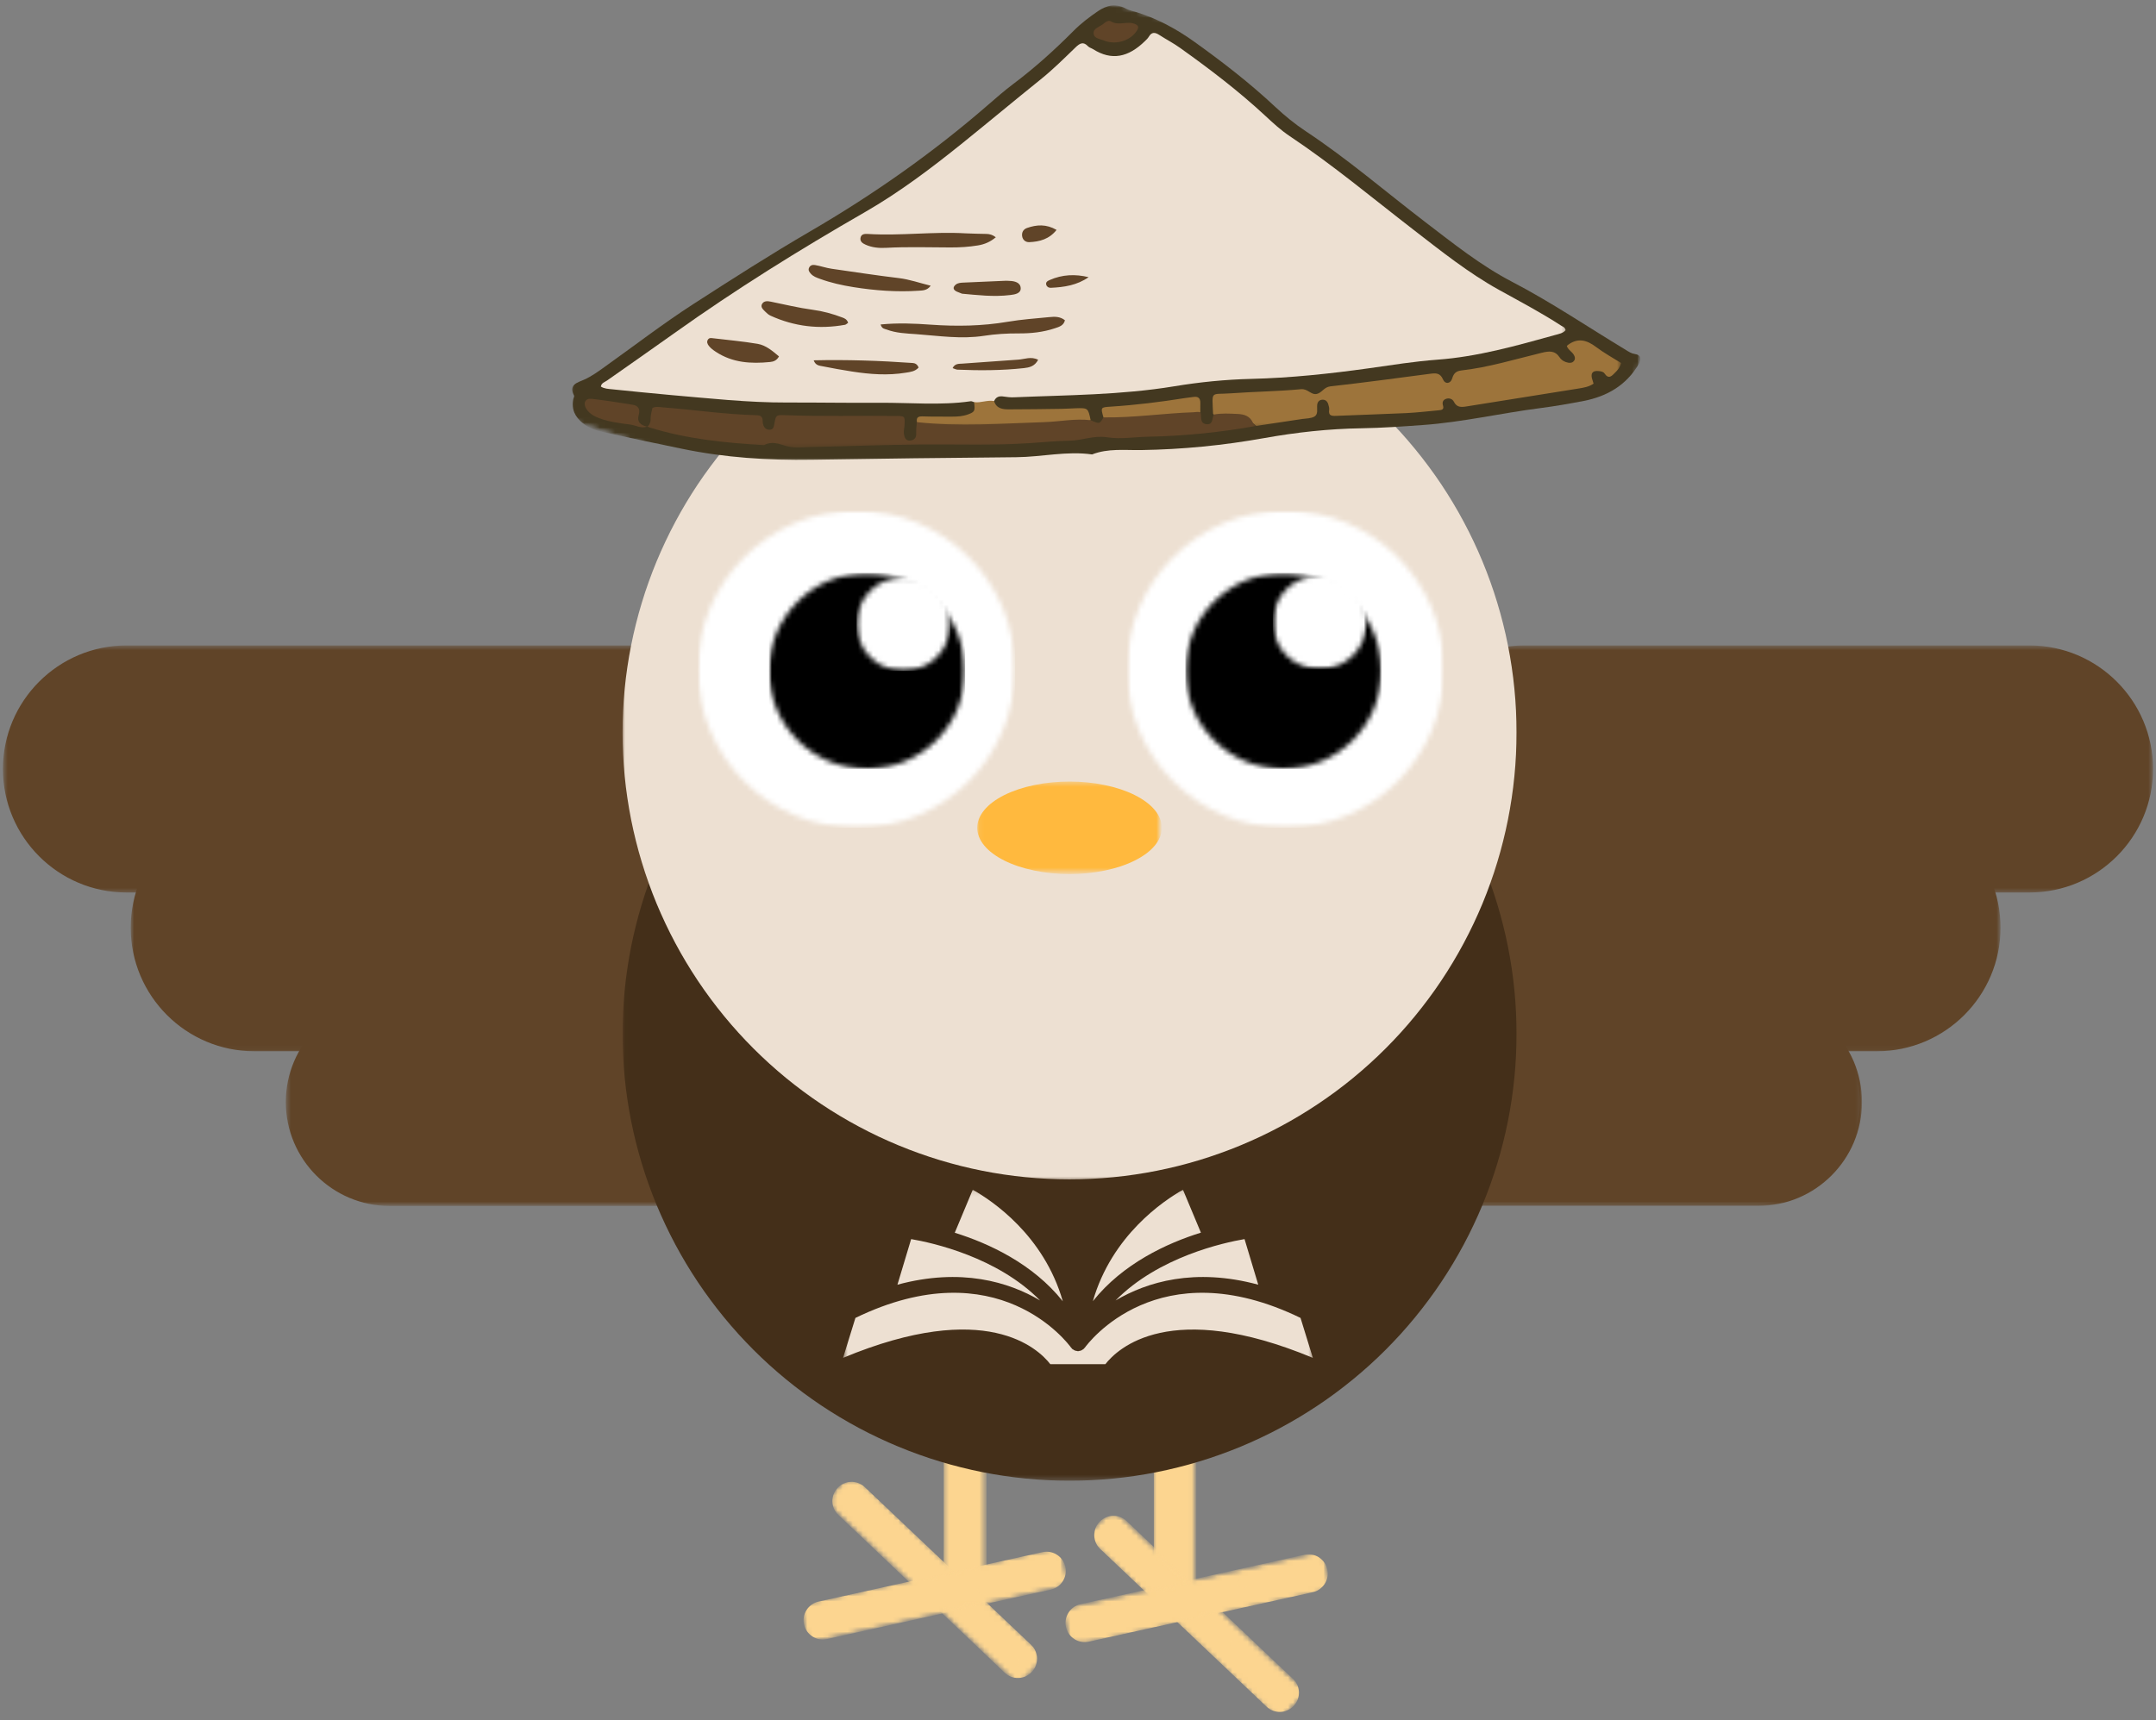 <svg width="426" height="340" viewBox="0 0 426 340" fill="none" xmlns="http://www.w3.org/2000/svg">
<rect x="0" y="0" width="426" height="340" fill="#808080" stroke="none"/>
<mask id="mask0_47_13836" style="mask-type:luminance" maskUnits="userSpaceOnUse" x="56" y="197" width="126" height="42">
<path d="M56.474 197.26H181.474V238.26H56.474V197.26Z" fill="white"/>
</mask>
<g mask="url(#mask0_47_13836)">
<path d="M160.974 238.156H77.016C65.781 238.156 56.672 229.046 56.672 217.812C56.672 206.578 65.781 197.468 77.016 197.468H160.974C172.208 197.468 181.318 206.578 181.318 217.812C181.318 229.046 172.208 238.156 160.974 238.156Z" fill="#604428"/>
<path d="M160.974 238.354H77.016C65.682 238.354 56.474 229.146 56.474 217.812C56.474 206.479 65.682 197.271 77.016 197.271H160.974C172.307 197.271 181.521 206.479 181.521 217.812C181.521 229.146 172.307 238.354 160.974 238.354ZM77.016 197.666C65.901 197.666 56.87 206.698 56.87 217.812C56.87 228.927 65.901 237.958 77.016 237.958H160.974C172.088 237.958 181.12 228.927 181.12 217.812C181.12 206.698 172.088 197.666 160.974 197.666H77.016Z" fill="#604428"/>
</g>
<mask id="mask1_47_13836" style="mask-type:luminance" maskUnits="userSpaceOnUse" x="25" y="158" width="150" height="50">
<path d="M25.828 158.932H174.828V207.932H25.828V158.932Z" fill="white"/>
</mask>
<g mask="url(#mask1_47_13836)">
<path d="M150.026 207.531H50.245C36.891 207.531 26.068 196.708 26.068 183.354C26.068 170.005 36.891 159.177 50.245 159.177H150.026C163.375 159.177 174.203 170.005 174.203 183.354C174.203 196.708 163.375 207.531 150.026 207.531Z" fill="#604428"/>
<path d="M150.026 207.771H50.245C36.776 207.771 25.828 196.823 25.828 183.354C25.828 169.885 36.776 158.942 50.245 158.942H150.026C163.495 158.942 174.438 169.885 174.438 183.354C174.438 196.823 163.495 207.771 150.026 207.771ZM50.245 159.411C37.036 159.411 26.302 170.146 26.302 183.354C26.302 196.562 37.036 207.297 50.245 207.297H150.026C163.234 207.297 173.969 196.562 173.969 183.354C173.969 170.146 163.234 159.411 150.026 159.411H50.245Z" fill="#604428"/>
</g>
<mask id="mask2_47_13836" style="mask-type:luminance" maskUnits="userSpaceOnUse" x="0" y="127" width="150" height="50">
<path d="M0.578 127.562H149.578V176.562H0.578V127.562Z" fill="white"/>
</mask>
<g mask="url(#mask2_47_13836)">
<path d="M124.776 176.162H24.995C11.641 176.162 0.812 165.334 0.812 151.985C0.812 138.631 11.641 127.808 24.995 127.808H124.776C138.125 127.808 148.953 138.631 148.953 151.985C148.953 165.334 138.125 176.162 124.776 176.162Z" fill="#604428"/>
<path d="M124.776 176.396H24.995C11.526 176.396 0.578 165.453 0.578 151.985C0.578 138.516 11.526 127.568 24.995 127.568H124.776C138.245 127.568 149.188 138.516 149.188 151.985C149.188 165.453 138.245 176.396 124.776 176.396ZM24.995 128.042C11.781 128.042 1.052 138.776 1.052 151.985C1.052 165.193 11.781 175.927 24.995 175.927H124.776C137.984 175.927 148.719 165.193 148.719 151.985C148.719 138.776 137.984 128.042 124.776 128.042H24.995Z" fill="#604428"/>
</g>
<mask id="mask3_47_13836" style="mask-type:luminance" maskUnits="userSpaceOnUse" x="243" y="197" width="125" height="42">
<path d="M243 197.26H367.859V238.26H243V197.26Z" fill="white"/>
</mask>
<g mask="url(#mask3_47_13836)">
<path d="M263.401 238.156H347.365C358.599 238.156 367.708 229.047 367.708 217.812C367.708 206.578 358.599 197.469 347.365 197.469H263.401C252.167 197.469 243.057 206.578 243.057 217.812C243.057 229.047 252.167 238.156 263.401 238.156Z" fill="#604428"/>
</g>
<mask id="mask4_47_13836" style="mask-type:luminance" maskUnits="userSpaceOnUse" x="242" y="197" width="126" height="42">
<path d="M242.906 197.26H367.859V238.26H242.906V197.26Z" fill="white"/>
</mask>
<g mask="url(#mask4_47_13836)">
<path d="M263.401 238.354H347.365C358.698 238.354 367.906 229.146 367.906 217.812C367.906 206.479 358.698 197.271 347.365 197.271H263.401C252.068 197.271 242.859 206.479 242.859 217.812C242.859 229.146 252.068 238.354 263.401 238.354ZM347.365 197.666C358.479 197.666 367.51 206.698 367.51 217.812C367.51 228.927 358.479 237.958 347.365 237.958H263.401C252.286 237.958 243.255 228.927 243.255 217.812C243.255 206.698 252.286 197.666 263.401 197.666H347.365Z" fill="#604428"/>
</g>
<mask id="mask5_47_13836" style="mask-type:luminance" maskUnits="userSpaceOnUse" x="246" y="158" width="150" height="50">
<path d="M246.672 158.932H395.281V207.932H246.672V158.932Z" fill="white"/>
</mask>
<g mask="url(#mask5_47_13836)">
<path d="M271.083 207.531H370.865C384.219 207.531 395.042 196.708 395.042 183.354C395.042 170.005 384.219 159.177 370.865 159.177H271.083C257.734 159.177 246.906 170.005 246.906 183.354C246.906 196.708 257.734 207.531 271.083 207.531Z" fill="#604428"/>
<path d="M271.083 207.771H370.865C384.333 207.771 395.281 196.823 395.281 183.354C395.281 169.885 384.333 158.942 370.865 158.942H271.083C257.615 158.942 246.672 169.885 246.672 183.354C246.672 196.823 257.615 207.771 271.083 207.771ZM370.865 159.411C384.073 159.411 394.807 170.146 394.807 183.354C394.807 196.562 384.073 207.297 370.865 207.297H271.083C257.875 207.297 247.141 196.562 247.141 183.354C247.141 170.146 257.875 159.411 271.083 159.411H370.865Z" fill="#604428"/>
</g>
<mask id="mask6_47_13836" style="mask-type:luminance" maskUnits="userSpaceOnUse" x="276" y="127" width="150" height="50">
<path d="M276.807 127.562H425.417V176.562H276.807V127.562Z" fill="white"/>
</mask>
<g mask="url(#mask6_47_13836)">
<path d="M301.224 176.162H401.005C414.354 176.162 425.182 165.334 425.182 151.985C425.182 138.631 414.354 127.808 401.005 127.808H301.224C287.87 127.808 277.047 138.631 277.047 151.985C277.047 165.334 287.87 176.162 301.224 176.162Z" fill="#604428"/>
<path d="M301.224 176.396H401.005C414.474 176.396 425.417 165.453 425.417 151.985C425.417 138.516 414.474 127.568 401.005 127.568H301.224C287.755 127.568 276.807 138.516 276.807 151.985C276.807 165.453 287.755 176.396 301.224 176.396ZM401.005 128.042C414.214 128.042 424.948 138.776 424.948 151.985C424.948 165.193 414.214 175.927 401.005 175.927H301.224C288.016 175.927 277.281 165.193 277.281 151.985C277.281 138.776 288.016 128.042 301.224 128.042H401.005Z" fill="#604428"/>
</g>
<mask id="mask7_47_13836" style="mask-type:luminance" maskUnits="userSpaceOnUse" x="227" y="258" width="9" height="60">
<path d="M227.958 258.167H235.958V317.167H227.958V258.167Z" fill="white"/>
</mask>
<g mask="url(#mask7_47_13836)">
<path d="M227.974 262.479V266.708H227.984V308.708H227.974V312.937C227.974 315.271 229.87 317.167 232.203 317.167C234.536 317.167 236.432 315.271 236.432 312.937V262.479C236.432 260.146 234.547 258.245 232.213 258.245C229.88 258.245 227.974 260.146 227.974 262.479Z" fill="#FCD590"/>
</g>
<path d="M230.083 298.266V312.938C230.083 313.526 230.552 314 231.146 314C231.734 314 232.203 313.526 232.203 312.938V308.708H232.193V298.276C232.193 297.688 231.719 297.219 231.13 297.219C230.542 297.219 230.083 297.687 230.083 298.266Z" fill="#FCD590"/>
<mask id="mask8_47_13836" style="mask-type:luminance" maskUnits="userSpaceOnUse" x="186" y="255" width="9" height="60">
<path d="M186.453 255.766H194.453V314.766H186.453V255.766Z" fill="white"/>
</mask>
<g mask="url(#mask8_47_13836)">
<path d="M186.469 260.078V264.307H186.479V306.307H186.469V310.536C186.469 312.87 188.365 314.766 190.698 314.766C193.031 314.766 194.927 312.87 194.927 310.536V260.078C194.927 257.745 193.042 255.844 190.708 255.844C188.375 255.844 186.469 257.745 186.469 260.078Z" fill="#FCD590"/>
</g>
<path d="M188.578 295.865V310.537C188.578 311.125 189.047 311.599 189.641 311.599C190.229 311.599 190.698 311.125 190.698 310.537V306.307H190.688V295.88C190.688 295.287 190.214 294.818 189.625 294.818C189.036 294.818 188.578 295.287 188.578 295.865Z" fill="#FCD590"/>
<mask id="mask9_47_13836" style="mask-type:luminance" maskUnits="userSpaceOnUse" x="164" y="292" width="42" height="41">
<path d="M164.333 292.667H205.667V332.667H164.333V292.667Z" fill="white"/>
</mask>
<g mask="url(#mask9_47_13836)">
<mask id="mask10_47_13836" style="mask-type:luminance" maskUnits="userSpaceOnUse" x="162" y="290" width="45" height="44">
<path d="M201.245 333.224L162.797 296.744L168.302 290.942L206.755 327.416L201.245 333.224Z" fill="white"/>
</mask>
<g mask="url(#mask10_47_13836)">
<mask id="mask11_47_13836" style="mask-type:luminance" maskUnits="userSpaceOnUse" x="162" y="290" width="45" height="44">
<path d="M201.245 333.224L162.797 296.744L168.302 290.942L206.755 327.416L201.245 333.224Z" fill="white"/>
</mask>
<g mask="url(#mask11_47_13836)">
<path d="M165.651 299.432L168.406 302.047L168.411 302.041L195.755 327.979L195.75 327.984L198.5 330.599C200.021 332.041 202.427 331.979 203.87 330.458C205.312 328.937 205.245 326.531 203.729 325.088L170.875 293.927C169.359 292.484 166.958 292.541 165.515 294.057C164.073 295.578 164.13 297.994 165.651 299.432Z" fill="#FCD590"/>
</g>
</g>
</g>
<mask id="mask12_47_13836" style="mask-type:luminance" maskUnits="userSpaceOnUse" x="189" y="318" width="13" height="12">
<path d="M189.667 318H201.667V330H189.667V318Z" fill="white"/>
</mask>
<g mask="url(#mask12_47_13836)">
<mask id="mask13_47_13836" style="mask-type:luminance" maskUnits="userSpaceOnUse" x="162" y="290" width="45" height="44">
<path d="M201.245 333.224L162.797 296.745L168.302 290.943L206.755 327.417L201.245 333.224Z" fill="white"/>
</mask>
<g mask="url(#mask13_47_13836)">
<mask id="mask14_47_13836" style="mask-type:luminance" maskUnits="userSpaceOnUse" x="162" y="290" width="45" height="44">
<path d="M201.245 333.224L162.797 296.745L168.302 290.943L206.755 327.417L201.245 333.224Z" fill="white"/>
</mask>
<g mask="url(#mask14_47_13836)">
<path d="M190.255 320.167L199.802 329.224C200.188 329.589 200.786 329.573 201.151 329.193C201.516 328.807 201.5 328.209 201.115 327.844L198.359 325.235L198.354 325.24L191.563 318.797C191.182 318.432 190.583 318.448 190.219 318.834C189.854 319.219 189.875 319.807 190.255 320.167Z" fill="#FCD590"/>
</g>
</g>
</g>
<mask id="mask15_47_13836" style="mask-type:luminance" maskUnits="userSpaceOnUse" x="157" y="306" width="54" height="19">
<path d="M157.667 306H211V324.667H157.667V306Z" fill="white"/>
</mask>
<g mask="url(#mask15_47_13836)">
<mask id="mask16_47_13836" style="mask-type:luminance" maskUnits="userSpaceOnUse" x="157" y="305" width="55" height="20">
<path d="M211.323 313.38L159.568 324.812L157.844 317L209.594 305.573L211.323 313.38Z" fill="white"/>
</mask>
<g mask="url(#mask16_47_13836)">
<mask id="mask17_47_13836" style="mask-type:luminance" maskUnits="userSpaceOnUse" x="157" y="305" width="55" height="20">
<path d="M211.323 313.38L159.568 324.812L157.844 317L209.594 305.573L211.323 313.38Z" fill="white"/>
</mask>
<g mask="url(#mask17_47_13836)">
<path d="M163.396 323.953L167.104 323.135L167.099 323.125L203.901 314.995L203.906 315.005L207.609 314.187C209.656 313.734 210.953 311.708 210.5 309.661C210.047 307.62 208.021 306.323 205.974 306.776L161.755 316.541C159.714 316.989 158.417 319.01 158.865 321.057C159.318 323.099 161.349 324.406 163.396 323.953Z" fill="#FCD590"/>
</g>
</g>
</g>
<mask id="mask18_47_13836" style="mask-type:luminance" maskUnits="userSpaceOnUse" x="192" y="310" width="17" height="6">
<path d="M192.333 310H208.333V315.333H192.333V310Z" fill="white"/>
</mask>
<g mask="url(#mask18_47_13836)">
<mask id="mask19_47_13836" style="mask-type:luminance" maskUnits="userSpaceOnUse" x="157" y="305" width="55" height="20">
<path d="M211.323 313.38L159.568 324.812L157.844 317L209.594 305.573L211.323 313.38Z" fill="white"/>
</mask>
<g mask="url(#mask19_47_13836)">
<mask id="mask20_47_13836" style="mask-type:luminance" maskUnits="userSpaceOnUse" x="157" y="305" width="55" height="20">
<path d="M211.323 313.38L159.568 324.812L157.844 317L209.594 305.573L211.323 313.38Z" fill="white"/>
</mask>
<g mask="url(#mask20_47_13836)">
<path d="M194.349 315.177L207.203 312.339C207.719 312.224 208.042 311.719 207.927 311.203C207.813 310.687 207.307 310.365 206.792 310.479L203.083 311.297L203.089 311.307L193.948 313.328C193.432 313.443 193.109 313.948 193.224 314.464C193.339 314.979 193.839 315.292 194.349 315.177Z" fill="#FCD590"/>
</g>
</g>
</g>
<mask id="mask21_47_13836" style="mask-type:luminance" maskUnits="userSpaceOnUse" x="215" y="299" width="43" height="41">
<path d="M215 299.333H257.667V339.333H215V299.333Z" fill="white"/>
</mask>
<g mask="url(#mask21_47_13836)">
<mask id="mask22_47_13836" style="mask-type:luminance" maskUnits="userSpaceOnUse" x="214" y="298" width="45" height="43">
<path d="M219.875 298.016L258.328 334.49L252.823 340.292L214.37 303.818L219.875 298.016Z" fill="white"/>
</mask>
<g mask="url(#mask22_47_13836)">
<mask id="mask23_47_13836" style="mask-type:luminance" maskUnits="userSpaceOnUse" x="214" y="297" width="45" height="44">
<path d="M258.24 334.406L219.786 297.927L214.281 303.729L252.729 340.208L258.24 334.406Z" fill="white"/>
</mask>
<g mask="url(#mask23_47_13836)">
<path d="M222.62 300.636L225.375 303.25L225.37 303.255L252.713 329.198L252.719 329.188L255.474 331.802C256.995 333.24 257.057 335.651 255.614 337.167C254.172 338.688 251.766 338.75 250.25 337.307L217.396 306.146C215.88 304.703 215.807 302.302 217.25 300.787C218.687 299.266 221.104 299.193 222.62 300.636Z" fill="#FCD590"/>
</g>
</g>
</g>
<mask id="mask24_47_13836" style="mask-type:luminance" maskUnits="userSpaceOnUse" x="243" y="323" width="12" height="13">
<path d="M243 323.333H255V335.333H243V323.333Z" fill="white"/>
</mask>
<g mask="url(#mask24_47_13836)">
<mask id="mask25_47_13836" style="mask-type:luminance" maskUnits="userSpaceOnUse" x="214" y="298" width="45" height="43">
<path d="M219.875 298.016L258.328 334.49L252.823 340.292L214.37 303.818L219.875 298.016Z" fill="white"/>
</mask>
<g mask="url(#mask25_47_13836)">
<mask id="mask26_47_13836" style="mask-type:luminance" maskUnits="userSpaceOnUse" x="214" y="297" width="45" height="44">
<path d="M258.24 334.406L219.786 297.927L214.281 303.729L252.729 340.208L258.24 334.406Z" fill="white"/>
</mask>
<g mask="url(#mask26_47_13836)">
<path d="M244.62 324.115L254.172 333.172C254.552 333.537 254.568 334.136 254.208 334.521C253.844 334.901 253.245 334.917 252.859 334.558L250.104 331.943L250.115 331.933L243.323 325.495C242.943 325.131 242.927 324.532 243.287 324.146C243.651 323.766 244.245 323.756 244.62 324.115Z" fill="#FCD590"/>
</g>
</g>
</g>
<mask id="mask27_47_13836" style="mask-type:luminance" maskUnits="userSpaceOnUse" x="209" y="306" width="54" height="19">
<path d="M209.667 306H263V324.667H209.667V306Z" fill="white"/>
</mask>
<g mask="url(#mask27_47_13836)">
<mask id="mask28_47_13836" style="mask-type:luminance" maskUnits="userSpaceOnUse" x="209" y="306" width="55" height="20">
<path d="M209.802 317.854L261.557 306.422L263.281 314.234L211.526 325.667L209.802 317.854Z" fill="white"/>
</mask>
<g mask="url(#mask28_47_13836)">
<mask id="mask29_47_13836" style="mask-type:luminance" maskUnits="userSpaceOnUse" x="209" y="306" width="55" height="20">
<path d="M261.432 306.448L209.682 317.88L211.406 325.693L263.162 314.26L261.432 306.448Z" fill="white"/>
</mask>
<g mask="url(#mask29_47_13836)">
<path d="M213.511 317.047L217.219 316.229L217.224 316.24L254.026 308.109L254.021 308.099L257.729 307.281C259.776 306.828 261.802 308.125 262.255 310.172C262.708 312.214 261.412 314.245 259.365 314.698L215.151 324.464C213.104 324.911 211.078 323.63 210.625 321.583C210.177 319.536 211.469 317.5 213.511 317.047Z" fill="#FCD590"/>
</g>
</g>
</g>
<mask id="mask30_47_13836" style="mask-type:luminance" maskUnits="userSpaceOnUse" x="244" y="308" width="17" height="6">
<path d="M244.333 308.667H260.333V314H244.333V308.667Z" fill="white"/>
</mask>
<g mask="url(#mask30_47_13836)">
<mask id="mask31_47_13836" style="mask-type:luminance" maskUnits="userSpaceOnUse" x="209" y="306" width="55" height="20">
<path d="M209.802 317.854L261.557 306.422L263.281 314.234L211.526 325.667L209.802 317.854Z" fill="white"/>
</mask>
<g mask="url(#mask31_47_13836)">
<mask id="mask32_47_13836" style="mask-type:luminance" maskUnits="userSpaceOnUse" x="209" y="306" width="55" height="20">
<path d="M261.432 306.448L209.682 317.88L211.406 325.693L263.161 314.26L261.432 306.448Z" fill="white"/>
</mask>
<g mask="url(#mask32_47_13836)">
<path d="M245.281 311.969L258.135 309.13C258.656 309.015 259.156 309.338 259.271 309.854C259.385 310.37 259.062 310.875 258.547 310.989L254.838 311.807V311.797L245.698 313.818C245.182 313.927 244.677 313.609 244.568 313.094C244.453 312.573 244.776 312.083 245.281 311.969Z" fill="#FCD590"/>
</g>
</g>
</g>
<mask id="mask33_47_13836" style="mask-type:luminance" maskUnits="userSpaceOnUse" x="123" y="116" width="178" height="177">
<path d="M123.01 116.01H300.01V292.667H123.01V116.01Z" fill="white"/>
</mask>
<g mask="url(#mask33_47_13836)">
<path d="M299.651 204.333C299.651 205.776 299.615 207.224 299.542 208.667C299.474 210.109 299.365 211.552 299.224 212.989C299.083 214.427 298.906 215.864 298.693 217.292C298.479 218.724 298.234 220.146 297.953 221.562C297.672 222.979 297.354 224.39 297 225.792C296.651 227.193 296.266 228.588 295.844 229.969C295.427 231.354 294.974 232.724 294.484 234.088C294 235.448 293.479 236.797 292.927 238.13C292.375 239.469 291.787 240.786 291.167 242.094C290.552 243.401 289.901 244.693 289.219 245.969C288.537 247.239 287.828 248.5 287.083 249.739C286.339 250.979 285.568 252.198 284.766 253.401C283.964 254.604 283.13 255.786 282.266 256.943C281.406 258.104 280.516 259.245 279.599 260.364C278.682 261.479 277.74 262.573 276.771 263.646C275.797 264.713 274.802 265.76 273.781 266.786C272.76 267.807 271.714 268.802 270.641 269.776C269.568 270.745 268.474 271.687 267.359 272.604C266.24 273.521 265.104 274.411 263.943 275.271C262.781 276.135 261.599 276.963 260.396 277.771C259.193 278.573 257.974 279.344 256.734 280.088C255.495 280.828 254.24 281.542 252.964 282.224C251.688 282.906 250.396 283.557 249.089 284.172C247.781 284.792 246.464 285.375 245.125 285.932C243.792 286.484 242.443 287.005 241.083 287.489C239.724 287.979 238.349 288.432 236.969 288.849C235.583 289.271 234.193 289.656 232.787 290.005C231.385 290.359 229.979 290.672 228.557 290.958C227.141 291.239 225.719 291.484 224.287 291.698C222.859 291.911 221.422 292.088 219.984 292.229C218.547 292.37 217.104 292.474 215.662 292.547C214.219 292.62 212.776 292.651 211.328 292.651C209.885 292.651 208.438 292.62 206.995 292.547C205.552 292.474 204.109 292.37 202.672 292.229C201.234 292.088 199.797 291.911 198.37 291.698C196.938 291.484 195.516 291.239 194.099 290.958C192.682 290.672 191.271 290.359 189.87 290.005C188.469 289.656 187.073 289.271 185.693 288.849C184.307 288.432 182.938 287.979 181.573 287.489C180.214 287.005 178.865 286.484 177.531 285.932C176.193 285.375 174.875 284.792 173.568 284.172C172.26 283.557 170.969 282.906 169.693 282.224C168.422 281.542 167.162 280.828 165.922 280.088C164.682 279.344 163.464 278.573 162.26 277.771C161.057 276.963 159.875 276.135 158.719 275.271C157.557 274.411 156.417 273.521 155.297 272.604C154.182 271.687 153.089 270.745 152.016 269.776C150.943 268.802 149.901 267.807 148.875 266.786C147.854 265.76 146.859 264.713 145.885 263.646C144.917 262.573 143.974 261.479 143.057 260.364C142.141 259.245 141.25 258.104 140.391 256.943C139.526 255.786 138.698 254.604 137.891 253.401C137.089 252.198 136.318 250.979 135.573 249.739C134.828 248.5 134.12 247.239 133.438 245.969C132.755 244.693 132.104 243.401 131.49 242.094C130.87 240.786 130.287 239.469 129.729 238.13C129.177 236.797 128.656 235.448 128.172 234.088C127.682 232.724 127.229 231.354 126.813 229.969C126.391 228.588 126.005 227.193 125.656 225.792C125.302 224.39 124.99 222.979 124.703 221.562C124.422 220.146 124.177 218.724 123.964 217.292C123.75 215.864 123.573 214.427 123.432 212.989C123.292 211.552 123.188 210.109 123.115 208.667C123.042 207.224 123.01 205.776 123.01 204.333C123.01 202.885 123.042 201.443 123.115 200C123.188 198.557 123.292 197.114 123.432 195.677C123.573 194.239 123.75 192.802 123.964 191.375C124.177 189.943 124.422 188.521 124.703 187.104C124.99 185.682 125.302 184.276 125.656 182.875C126.005 181.469 126.391 180.078 126.813 178.693C127.229 177.312 127.682 175.937 128.172 174.578C128.656 173.219 129.177 171.87 129.729 170.536C130.287 169.198 130.87 167.875 131.49 166.573C132.104 165.265 132.755 163.974 133.438 162.698C134.12 161.422 134.828 160.167 135.573 158.927C136.318 157.687 137.089 156.469 137.891 155.265C138.698 154.062 139.526 152.88 140.391 151.719C141.25 150.557 142.141 149.422 143.057 148.302C143.974 147.187 144.917 146.094 145.885 145.021C146.859 143.948 147.854 142.901 148.875 141.88C149.901 140.859 150.943 139.864 152.016 138.89C153.089 137.922 154.182 136.979 155.297 136.062C156.417 135.14 157.557 134.255 158.719 133.39C159.875 132.531 161.057 131.698 162.26 130.896C163.464 130.094 164.682 129.323 165.922 128.578C167.162 127.833 168.422 127.125 169.693 126.443C170.969 125.76 172.26 125.109 173.568 124.489C174.875 123.875 176.193 123.286 177.531 122.734C178.865 122.182 180.214 121.661 181.573 121.177C182.938 120.687 184.307 120.234 185.693 119.818C187.073 119.396 188.469 119.01 189.87 118.661C191.271 118.307 192.682 117.989 194.099 117.708C195.516 117.427 196.938 117.182 198.37 116.969C199.797 116.755 201.234 116.578 202.672 116.437C204.109 116.297 205.552 116.187 206.995 116.12C208.438 116.047 209.885 116.01 211.328 116.01C212.776 116.01 214.219 116.047 215.662 116.12C217.104 116.187 218.547 116.297 219.984 116.437C221.422 116.578 222.859 116.755 224.287 116.969C225.719 117.182 227.141 117.427 228.557 117.708C229.979 117.989 231.385 118.307 232.787 118.661C234.193 119.01 235.583 119.396 236.969 119.818C238.349 120.234 239.724 120.687 241.083 121.177C242.443 121.661 243.792 122.182 245.125 122.734C246.464 123.286 247.781 123.875 249.089 124.489C250.396 125.109 251.688 125.76 252.964 126.443C254.24 127.125 255.495 127.833 256.734 128.578C257.974 129.323 259.193 130.094 260.396 130.896C261.599 131.698 262.781 132.531 263.943 133.39C265.104 134.255 266.24 135.14 267.359 136.062C268.474 136.979 269.568 137.922 270.641 138.89C271.714 139.864 272.76 140.859 273.781 141.88C274.802 142.901 275.797 143.948 276.771 145.021C277.74 146.094 278.682 147.187 279.599 148.302C280.516 149.422 281.406 150.557 282.266 151.719C283.13 152.88 283.964 154.062 284.766 155.265C285.568 156.469 286.339 157.687 287.083 158.927C287.828 160.167 288.537 161.422 289.219 162.698C289.901 163.974 290.552 165.265 291.167 166.573C291.787 167.875 292.375 169.198 292.927 170.536C293.479 171.87 294 173.219 294.484 174.578C294.974 175.937 295.427 177.312 295.844 178.693C296.266 180.078 296.651 181.469 297 182.875C297.354 184.276 297.672 185.682 297.953 187.104C298.234 188.521 298.479 189.943 298.693 191.375C298.906 192.802 299.083 194.239 299.224 195.677C299.365 197.114 299.474 198.557 299.542 200C299.615 201.443 299.651 202.885 299.651 204.333Z" fill="#442F19"/>
</g>
<mask id="mask34_47_13836" style="mask-type:luminance" maskUnits="userSpaceOnUse" x="123" y="56" width="178" height="178">
<path d="M123.01 56.453H300.01V233.453H123.01V56.453Z" fill="white"/>
</mask>
<g mask="url(#mask34_47_13836)">
<path d="M299.651 144.771C299.651 146.219 299.615 147.661 299.542 149.104C299.474 150.552 299.365 151.99 299.224 153.427C299.083 154.87 298.906 156.302 298.693 157.729C298.479 159.161 298.234 160.583 297.953 162.005C297.672 163.422 297.354 164.828 297 166.234C296.651 167.635 296.266 169.026 295.844 170.411C295.427 171.792 294.974 173.167 294.484 174.526C294 175.885 293.479 177.234 292.927 178.573C292.375 179.906 291.787 181.229 291.167 182.536C290.552 183.839 289.901 185.13 289.219 186.406C288.537 187.682 287.828 188.938 287.083 190.177C286.339 191.417 285.568 192.641 284.766 193.839C283.964 195.042 283.13 196.224 282.266 197.385C281.406 198.547 280.516 199.682 279.599 200.802C278.682 201.922 277.74 203.016 276.771 204.083C275.797 205.156 274.802 206.203 273.781 207.224C272.76 208.245 271.714 209.245 270.641 210.214C269.568 211.182 268.474 212.13 267.359 213.047C266.24 213.964 265.104 214.849 263.943 215.714C262.781 216.573 261.599 217.406 260.396 218.208C259.193 219.01 257.974 219.786 256.734 220.526C255.495 221.271 254.24 221.984 252.964 222.661C251.688 223.344 250.396 223.995 249.089 224.615C247.781 225.229 246.464 225.818 245.125 226.37C243.792 226.922 242.443 227.443 241.083 227.927C239.724 228.417 238.349 228.87 236.969 229.292C235.583 229.708 234.193 230.094 232.787 230.448C231.385 230.797 229.979 231.115 228.557 231.396C227.141 231.677 225.719 231.927 224.287 232.135C222.859 232.349 221.422 232.526 219.984 232.667C218.547 232.807 217.104 232.917 215.662 232.984C214.219 233.057 212.776 233.094 211.328 233.094C209.885 233.094 208.438 233.057 206.995 232.984C205.552 232.917 204.109 232.807 202.672 232.667C201.234 232.526 199.797 232.349 198.37 232.135C196.938 231.927 195.516 231.677 194.099 231.396C192.682 231.115 191.271 230.797 189.87 230.448C188.469 230.094 187.073 229.708 185.693 229.292C184.307 228.87 182.938 228.417 181.573 227.927C180.214 227.443 178.865 226.922 177.531 226.37C176.193 225.818 174.875 225.229 173.568 224.615C172.26 223.995 170.969 223.344 169.693 222.661C168.422 221.984 167.162 221.271 165.922 220.526C164.682 219.786 163.464 219.01 162.26 218.208C161.057 217.406 159.875 216.573 158.719 215.714C157.557 214.849 156.417 213.964 155.297 213.047C154.182 212.13 153.089 211.182 152.016 210.214C150.943 209.245 149.901 208.245 148.875 207.224C147.854 206.203 146.859 205.156 145.885 204.083C144.917 203.016 143.974 201.922 143.057 200.802C142.141 199.682 141.25 198.547 140.391 197.385C139.526 196.224 138.698 195.042 137.891 193.839C137.089 192.641 136.318 191.417 135.573 190.177C134.828 188.938 134.12 187.682 133.438 186.406C132.755 185.13 132.104 183.839 131.49 182.536C130.87 181.229 130.287 179.906 129.729 178.573C129.177 177.234 128.656 175.885 128.172 174.526C127.682 173.167 127.229 171.792 126.813 170.411C126.391 169.026 126.005 167.635 125.656 166.234C125.302 164.828 124.99 163.422 124.703 162.005C124.422 160.583 124.177 159.161 123.964 157.729C123.75 156.302 123.573 154.87 123.432 153.427C123.292 151.99 123.188 150.552 123.115 149.104C123.042 147.661 123.01 146.219 123.01 144.771C123.01 143.328 123.042 141.88 123.115 140.438C123.188 138.995 123.292 137.552 123.432 136.115C123.573 134.677 123.75 133.245 123.964 131.812C124.177 130.385 124.422 128.958 124.703 127.542C124.99 126.125 125.302 124.714 125.656 123.312C126.005 121.911 126.391 120.516 126.813 119.135C127.229 117.75 127.682 116.38 128.172 115.016C128.656 113.656 129.177 112.307 129.729 110.974C130.287 109.641 130.87 108.318 131.49 107.01C132.104 105.703 132.755 104.411 133.438 103.141C134.12 101.865 134.828 100.604 135.573 99.365C136.318 98.125 137.089 96.906 137.891 95.703C138.698 94.5 139.526 93.323 140.391 92.162C141.25 91 142.141 89.859 143.057 88.745C143.974 87.625 144.917 86.531 145.885 85.458C146.859 84.391 147.854 83.344 148.875 82.323C149.901 81.297 150.943 80.302 152.016 79.333C153.089 78.359 154.182 77.417 155.297 76.5C156.417 75.583 157.557 74.693 158.719 73.833C159.875 72.974 161.057 72.141 162.26 71.338C163.464 70.531 164.682 69.76 165.922 69.016C167.162 68.276 168.422 67.562 169.693 66.88C170.969 66.198 172.26 65.552 173.568 64.932C174.875 64.312 176.193 63.729 177.531 63.177C178.865 62.62 180.214 62.104 181.573 61.615C182.938 61.13 184.307 60.677 185.693 60.255C187.073 59.833 188.469 59.448 189.87 59.099C191.271 58.75 192.682 58.432 194.099 58.151C195.516 57.865 196.938 57.62 198.37 57.406C199.797 57.198 201.234 57.021 202.672 56.875C204.109 56.734 205.552 56.63 206.995 56.557C208.438 56.49 209.885 56.453 211.328 56.453C212.776 56.453 214.219 56.49 215.662 56.557C217.104 56.63 218.547 56.734 219.984 56.875C221.422 57.021 222.859 57.198 224.287 57.406C225.719 57.62 227.141 57.865 228.557 58.151C229.979 58.432 231.385 58.75 232.787 59.099C234.193 59.448 235.583 59.833 236.969 60.255C238.349 60.677 239.724 61.13 241.083 61.615C242.443 62.104 243.792 62.62 245.125 63.177C246.464 63.729 247.781 64.312 249.089 64.932C250.396 65.552 251.688 66.198 252.964 66.88C254.24 67.562 255.495 68.276 256.734 69.016C257.974 69.76 259.193 70.531 260.396 71.338C261.599 72.141 262.781 72.974 263.943 73.833C265.104 74.693 266.24 75.583 267.359 76.5C268.474 77.417 269.568 78.359 270.641 79.333C271.714 80.302 272.76 81.297 273.781 82.323C274.802 83.344 275.797 84.391 276.771 85.458C277.74 86.531 278.682 87.625 279.599 88.745C280.516 89.859 281.406 91 282.266 92.162C283.13 93.323 283.964 94.5 284.766 95.703C285.568 96.906 286.339 98.125 287.083 99.365C287.828 100.604 288.537 101.865 289.219 103.141C289.901 104.411 290.552 105.703 291.167 107.01C291.787 108.318 292.375 109.641 292.927 110.974C293.479 112.307 294 113.656 294.484 115.016C294.974 116.38 295.427 117.75 295.844 119.135C296.266 120.516 296.651 121.911 297 123.312C297.354 124.714 297.672 126.125 297.953 127.542C298.234 128.958 298.479 130.385 298.693 131.812C298.906 133.245 299.083 134.677 299.224 136.115C299.365 137.552 299.474 138.995 299.542 140.438C299.615 141.88 299.651 143.328 299.651 144.771Z" fill="#EDE0D2"/>
</g>
<mask id="mask35_47_13836" style="mask-type:luminance" maskUnits="userSpaceOnUse" x="222" y="100" width="64" height="64">
<path d="M222.641 100.922H285.339V163.615H222.641V100.922Z" fill="white"/>
</mask>
<g mask="url(#mask35_47_13836)">
<mask id="mask36_47_13836" style="mask-type:luminance" maskUnits="userSpaceOnUse" x="222" y="100" width="64" height="64">
<path d="M253.99 100.922C236.677 100.922 222.641 114.953 222.641 132.271C222.641 149.583 236.677 163.615 253.99 163.615C271.302 163.615 285.339 149.583 285.339 132.271C285.339 114.953 271.302 100.922 253.99 100.922Z" fill="white"/>
</mask>
<g mask="url(#mask36_47_13836)">
<path d="M222.641 100.922H285.339V163.615H222.641V100.922Z" fill="white"/>
</g>
</g>
<mask id="mask37_47_13836" style="mask-type:luminance" maskUnits="userSpaceOnUse" x="137" y="100" width="64" height="64">
<path d="M137.88 100.922H200.578V163.615H137.88V100.922Z" fill="white"/>
</mask>
<g mask="url(#mask37_47_13836)">
<mask id="mask38_47_13836" style="mask-type:luminance" maskUnits="userSpaceOnUse" x="137" y="100" width="64" height="64">
<path d="M169.229 100.922C151.917 100.922 137.88 114.953 137.88 132.271C137.88 149.583 151.917 163.615 169.229 163.615C186.542 163.615 200.578 149.583 200.578 132.271C200.578 114.953 186.542 100.922 169.229 100.922Z" fill="white"/>
</mask>
<g mask="url(#mask38_47_13836)">
<path d="M137.88 100.922H200.578V163.615H137.88V100.922Z" fill="white"/>
</g>
</g>
<mask id="mask39_47_13836" style="mask-type:luminance" maskUnits="userSpaceOnUse" x="193" y="154" width="37" height="19">
<path d="M193.083 154.448H229.083V172.448H193.083V154.448Z" fill="white"/>
</mask>
<g mask="url(#mask39_47_13836)">
<path d="M229.568 163.609C229.568 164.214 229.453 164.807 229.219 165.396C228.984 165.984 228.641 166.557 228.182 167.109C227.724 167.667 227.161 168.193 226.495 168.693C225.828 169.188 225.073 169.651 224.224 170.078C223.38 170.5 222.458 170.88 221.463 171.214C220.469 171.547 219.417 171.828 218.307 172.057C217.203 172.286 216.062 172.464 214.885 172.578C213.713 172.698 212.526 172.755 211.328 172.755C210.13 172.755 208.943 172.698 207.771 172.578C206.594 172.464 205.453 172.286 204.349 172.057C203.24 171.828 202.187 171.547 201.193 171.214C200.198 170.88 199.276 170.5 198.427 170.078C197.583 169.651 196.823 169.188 196.161 168.693C195.495 168.193 194.932 167.667 194.474 167.109C194.016 166.557 193.672 165.984 193.437 165.396C193.203 164.807 193.083 164.214 193.083 163.609C193.083 163.01 193.203 162.417 193.437 161.828C193.672 161.24 194.016 160.667 194.474 160.115C194.932 159.557 195.495 159.031 196.161 158.531C196.823 158.031 197.583 157.573 198.427 157.146C199.276 156.724 200.198 156.344 201.193 156.01C202.187 155.677 203.24 155.396 204.349 155.167C205.453 154.932 206.594 154.76 207.771 154.646C208.943 154.526 210.13 154.469 211.328 154.469C212.526 154.469 213.713 154.526 214.885 154.646C216.062 154.76 217.203 154.932 218.307 155.167C219.417 155.396 220.469 155.677 221.463 156.01C222.458 156.344 223.38 156.724 224.224 157.146C225.073 157.573 225.828 158.031 226.495 158.531C227.161 159.031 227.724 159.557 228.182 160.115C228.641 160.667 228.984 161.24 229.219 161.828C229.453 162.417 229.568 163.01 229.568 163.609Z" fill="#FFB93E"/>
</g>
<mask id="mask40_47_13836" style="mask-type:luminance" maskUnits="userSpaceOnUse" x="234" y="113" width="39" height="39">
<path d="M234.203 113.229H272.964V151.989H234.203V113.229Z" fill="white"/>
</mask>
<g mask="url(#mask40_47_13836)">
<mask id="mask41_47_13836" style="mask-type:luminance" maskUnits="userSpaceOnUse" x="234" y="113" width="39" height="39">
<path d="M253.583 113.229C242.88 113.229 234.203 121.906 234.203 132.609C234.203 143.312 242.88 151.989 253.583 151.989C264.286 151.989 272.964 143.312 272.964 132.609C272.964 121.906 264.286 113.229 253.583 113.229Z" fill="white"/>
</mask>
<g mask="url(#mask41_47_13836)">
<path d="M234.203 113.229H272.964V151.989H234.203V113.229Z" fill="black"/>
</g>
</g>
<mask id="mask42_47_13836" style="mask-type:luminance" maskUnits="userSpaceOnUse" x="151" y="113" width="40" height="39">
<path d="M151.932 113.229H190.698V151.989H151.932V113.229Z" fill="white"/>
</mask>
<g mask="url(#mask42_47_13836)">
<mask id="mask43_47_13836" style="mask-type:luminance" maskUnits="userSpaceOnUse" x="151" y="113" width="40" height="39">
<path d="M171.313 113.229C160.609 113.229 151.932 121.906 151.932 132.609C151.932 143.312 160.609 151.989 171.313 151.989C182.021 151.989 190.698 143.312 190.698 132.609C190.698 121.906 182.021 113.229 171.313 113.229Z" fill="white"/>
</mask>
<g mask="url(#mask43_47_13836)">
<path d="M151.932 113.229H190.698V151.989H151.932V113.229Z" fill="black"/>
</g>
</g>
<mask id="mask44_47_13836" style="mask-type:luminance" maskUnits="userSpaceOnUse" x="169" y="114" width="19" height="19">
<path d="M169.229 114.047H187.792V132.609H169.229V114.047Z" fill="white"/>
</mask>
<g mask="url(#mask44_47_13836)">
<mask id="mask45_47_13836" style="mask-type:luminance" maskUnits="userSpaceOnUse" x="169" y="114" width="19" height="19">
<path d="M178.51 114.047C173.385 114.047 169.229 118.203 169.229 123.328C169.229 128.453 173.385 132.609 178.51 132.609C183.635 132.609 187.792 128.453 187.792 123.328C187.792 118.203 183.635 114.047 178.51 114.047Z" fill="white"/>
</mask>
<g mask="url(#mask45_47_13836)">
<path d="M169.229 114.047H187.792V132.609H169.229V114.047Z" fill="white"/>
</g>
</g>
<mask id="mask46_47_13836" style="mask-type:luminance" maskUnits="userSpaceOnUse" x="251" y="113" width="20" height="20">
<path d="M251.49 113.708H270.052V132.271H251.49V113.708Z" fill="white"/>
</mask>
<g mask="url(#mask46_47_13836)">
<mask id="mask47_47_13836" style="mask-type:luminance" maskUnits="userSpaceOnUse" x="251" y="113" width="20" height="20">
<path d="M260.771 113.708C255.646 113.708 251.49 117.86 251.49 122.99C251.49 128.115 255.646 132.271 260.771 132.271C265.896 132.271 270.052 128.115 270.052 122.99C270.052 117.86 265.896 113.708 260.771 113.708Z" fill="white"/>
</mask>
<g mask="url(#mask47_47_13836)">
<path d="M251.49 113.708H270.052V132.271H251.49V113.708Z" fill="white"/>
</g>
</g>
<mask id="mask48_47_13836" style="mask-type:luminance" maskUnits="userSpaceOnUse" x="166" y="235" width="94" height="35">
<path d="M166.578 235.099H259.578V270H166.578V235.099Z" fill="white"/>
</mask>
<g mask="url(#mask48_47_13836)">
<path d="M248.615 253.912C236.031 250.505 226.615 253.38 220.432 257.026C228.885 248.427 241.781 245.604 245.906 244.901L248.615 253.912ZM233.74 235.146L237.286 243.625C230.599 245.698 221.854 249.735 215.938 257.172C219.682 244.156 229.922 237.297 233.74 235.146ZM192.203 235.146C196.016 237.297 206.255 244.13 210 257.193C204.083 249.755 195.339 245.724 188.651 243.646L192.203 235.146ZM180.031 244.901C184.161 245.604 197.057 248.427 205.505 257.026C199.323 253.38 189.906 250.505 177.323 253.912L180.031 244.901ZM218.401 269.63H207.536C205.146 266.542 194.807 256.615 166.578 268.375L169.021 260.479C197.177 246.813 211.083 265.573 211.667 266.396C211.688 266.422 211.714 266.422 211.74 266.443C211.76 266.495 211.786 266.542 211.833 266.563C211.859 266.589 211.859 266.589 211.859 266.615C211.906 266.662 211.953 266.688 212.026 266.708C212.078 266.735 212.125 266.781 212.172 266.807C212.219 266.828 212.271 266.88 212.344 266.901C212.365 266.901 212.391 266.927 212.391 266.927C212.484 266.974 212.609 266.974 212.729 267C212.802 267 212.849 267.047 212.922 267.047C212.943 267.047 212.969 267.047 212.995 267.047C213.016 267.047 213.042 267.047 213.068 267.047C213.141 267.047 213.188 267.026 213.26 267C213.38 266.974 213.474 266.974 213.599 266.927C213.62 266.927 213.646 266.901 213.646 266.901C213.719 266.88 213.766 266.828 213.812 266.807C213.865 266.781 213.911 266.761 213.958 266.708C214.005 266.662 214.078 266.636 214.13 266.615C214.151 266.589 214.151 266.589 214.151 266.563C214.203 266.516 214.224 266.495 214.25 266.443C214.271 266.422 214.297 266.422 214.323 266.396C214.901 265.573 228.812 246.813 256.969 260.479L259.406 268.375C231.151 256.615 220.792 266.563 218.401 269.63Z" fill="#EDE0D2"/>
</g>
<mask id="mask49_47_13836" style="mask-type:luminance" maskUnits="userSpaceOnUse" x="112" y="0" width="213" height="92">
<path d="M112.333 0.667H324.333V91.333H112.333V0.667Z" fill="white"/>
</mask>
<g mask="url(#mask49_47_13836)">
<mask id="mask50_47_13836" style="mask-type:luminance" maskUnits="userSpaceOnUse" x="110" y="-25" width="226" height="170">
<path d="M145.031 -24.068L335.13 38.083L300.328 144.536L110.229 82.385L145.031 -24.068Z" fill="white"/>
</mask>
<g mask="url(#mask50_47_13836)">
<mask id="mask51_47_13836" style="mask-type:luminance" maskUnits="userSpaceOnUse" x="110" y="-25" width="226" height="170">
<path d="M145.031 -24.068L335.13 38.083L300.328 144.536L110.229 82.385L145.031 -24.068Z" fill="white"/>
</mask>
<g mask="url(#mask51_47_13836)">
<path d="M224.667 2.437C228.771 3.729 232.505 5.76 235.989 8.26C241.562 12.25 246.979 16.437 251.984 21.13C253.875 22.901 255.88 24.531 258.047 25.968C266.307 31.437 273.802 37.916 281.656 43.922C287.161 48.125 292.573 52.468 298.745 55.682C306.526 59.734 313.776 64.651 321.266 69.177C321.844 69.526 322.328 69.869 323.068 69.979C324.224 70.14 324.385 70.963 323.771 72.005C321.312 76.161 317.536 78.343 312.932 79.239C310.094 79.786 307.239 80.291 304.37 80.656C296.599 81.651 288.937 83.448 281.104 84.005C277.083 84.291 273.052 84.583 269.026 84.645C262.536 84.744 256.125 85.448 249.745 86.593C241.719 88.031 233.625 88.828 225.458 88.953C222.229 89 218.922 88.583 215.786 89.817C210.76 89.099 205.812 90.323 200.812 90.364C187.349 90.484 173.885 90.645 160.422 90.869C151.833 91.01 143.224 90.453 134.76 88.698C129.542 87.619 124.323 86.526 119.12 85.385C117.708 85.078 116.338 84.593 115.177 83.656C113.635 82.406 112.844 80.88 113.276 78.859C113.323 78.635 113.51 78.354 113.432 78.203C112.312 76.015 114.042 75.64 115.417 75.036C116.891 74.385 118.182 73.437 119.484 72.505C125.312 68.354 130.995 63.968 137 60.093C144.614 55.182 152.245 50.286 160.083 45.724C172.557 38.468 184.323 30.203 195.224 20.734C196.838 19.333 198.443 17.927 200.146 16.645C204.422 13.437 208.375 9.875 212.135 6.088C213.594 4.619 215.234 3.38 216.927 2.218C218.667 1.026 220.516 0.63 222.51 1.718C223.167 2.067 223.943 2.203 224.667 2.437Z" fill="#433820"/>
</g>
</g>
</g>
<mask id="mask52_47_13836" style="mask-type:luminance" maskUnits="userSpaceOnUse" x="117" y="6" width="193" height="75">
<path d="M117.667 6H309.667V80.667H117.667V6Z" fill="white"/>
</mask>
<g mask="url(#mask52_47_13836)">
<mask id="mask53_47_13836" style="mask-type:luminance" maskUnits="userSpaceOnUse" x="110" y="-25" width="226" height="170">
<path d="M145.031 -24.068L335.13 38.083L300.328 144.536L110.229 82.385L145.031 -24.068Z" fill="white"/>
</mask>
<g mask="url(#mask53_47_13836)">
<mask id="mask54_47_13836" style="mask-type:luminance" maskUnits="userSpaceOnUse" x="110" y="-25" width="226" height="170">
<path d="M145.031 -24.068L335.13 38.083L300.328 144.536L110.229 82.385L145.031 -24.068Z" fill="white"/>
</mask>
<g mask="url(#mask54_47_13836)">
<path d="M192.458 79.479C192.235 79.416 192.005 79.276 191.802 79.302C185.813 80.182 179.792 79.567 173.787 79.609C167.703 79.651 161.604 79.541 155.526 79.557C147.802 79.583 140.172 78.729 132.516 78.073C128.651 77.739 124.792 77.317 120.927 76.937C120.172 76.859 119.406 76.838 118.724 76.401C118.828 75.672 119.505 75.526 119.969 75.192C124.391 72.073 128.839 68.995 133.24 65.849C145.344 57.213 157.958 49.364 170.844 41.958C177.75 37.989 184.052 33.213 190.224 28.244C195.386 24.088 200.469 19.833 205.636 15.682C208.078 13.718 210.287 11.515 212.531 9.349C213.37 8.536 214.057 8.166 214.985 9.151C215.235 9.411 215.651 9.515 215.969 9.713C219.641 12.036 222.932 11.354 226.25 8.104C226.521 7.838 226.813 7.567 227 7.244C227.578 6.26 228.261 6.385 229.083 6.922C230.427 7.791 231.854 8.526 233.151 9.453C238.979 13.614 244.677 17.942 249.938 22.823C251.495 24.27 253.078 25.739 254.844 26.911C263.344 32.588 271.172 39.14 279.245 45.375C284.729 49.609 290.146 53.953 296.229 57.317C300.36 59.604 304.531 61.802 308.495 64.38C308.797 64.573 309.219 64.651 309.344 65.26C308.833 65.875 307.969 66.015 307.224 66.224C299.594 68.338 291.969 70.505 284.011 71.088C279.448 71.427 274.932 72.161 270.406 72.797C262.708 73.87 254.99 74.698 247.214 74.885C242.099 75.01 237.026 75.52 231.985 76.354C221.5 78.083 210.901 78.078 200.333 78.526C199.656 78.552 198.964 78.479 198.287 78.37C197.427 78.229 196.787 78.437 196.422 79.276C195.13 79.932 193.833 80.468 192.458 79.479Z" fill="#EDE0D2"/>
</g>
</g>
</g>
<mask id="mask55_47_13836" style="mask-type:luminance" maskUnits="userSpaceOnUse" x="180" y="66" width="141" height="19">
<path d="M180.333 66H320.333V84.667H180.333V66Z" fill="white"/>
</mask>
<g mask="url(#mask55_47_13836)">
<mask id="mask56_47_13836" style="mask-type:luminance" maskUnits="userSpaceOnUse" x="110" y="-25" width="226" height="170">
<path d="M145.031 -24.068L335.13 38.083L300.328 144.536L110.229 82.385L145.031 -24.068Z" fill="white"/>
</mask>
<g mask="url(#mask56_47_13836)">
<mask id="mask57_47_13836" style="mask-type:luminance" maskUnits="userSpaceOnUse" x="110" y="-25" width="226" height="170">
<path d="M145.031 -24.068L335.13 38.083L300.328 144.536L110.229 82.385L145.031 -24.068Z" fill="white"/>
</mask>
<g mask="url(#mask57_47_13836)">
<path d="M239.818 81.937C239.771 81.88 239.693 81.817 239.687 81.75C239.484 77.078 239.161 78.031 243.172 77.739C247.797 77.401 252.448 77.359 257.062 76.922C258.411 76.791 259.052 78.109 260.187 77.859C261.182 77.64 261.614 76.5 262.859 76.364C269.437 75.63 276 74.739 282.562 73.875C283.682 73.729 284.557 73.661 285.13 75.01C285.547 75.989 286.609 75.87 286.932 74.802C287.245 73.75 287.734 73.333 288.792 73.213C294.182 72.594 299.364 71 304.609 69.729C306.083 69.37 307.229 69.234 308.167 70.635C308.557 71.213 309.167 71.567 309.875 71.687C310.364 71.771 310.792 71.672 311.062 71.229C311.286 70.864 311.177 70.505 310.984 70.156C310.614 69.489 309.833 69.151 309.588 68.396C309.646 68.328 309.687 68.26 309.745 68.219C311.734 66.698 313.526 67.182 315.385 68.594C316.948 69.776 318.687 70.719 320.312 71.75C320.088 72.599 319.661 73.12 319.167 73.604C318.505 74.26 317.885 75.078 317.021 73.797C316.807 73.479 316.396 73.406 316.005 73.349C314.63 73.166 314.167 73.817 314.682 75.198C314.755 75.396 314.802 75.609 314.87 75.828C313.922 76.474 312.859 76.635 311.823 76.802C304.458 77.989 297.094 79.14 289.734 80.333C288.677 80.505 287.833 80.531 287.26 79.385C286.984 78.838 286.328 78.594 285.667 78.849C285.062 79.088 284.943 79.588 285.125 80.166C285.38 81.005 284.771 81.041 284.245 81.094C282.125 81.291 280.005 81.541 277.88 81.646C273.245 81.864 268.609 81.995 263.974 82.192C263.083 82.229 262.463 82.151 262.625 81.01C262.677 80.651 262.557 80.255 262.448 79.896C262.281 79.333 261.89 78.963 261.281 79C260.667 79.031 260.318 79.437 260.26 80.036C260.177 80.844 260.51 81.885 259.693 82.344C259.005 82.724 258.078 82.692 257.255 82.817C254.25 83.276 251.239 83.724 248.229 84.177C245.818 81.963 242.646 82.594 239.818 81.937ZM212.526 80.692C211.62 80.724 210.708 80.786 209.802 80.802C206.312 80.849 202.823 80.906 199.338 80.906C198.104 80.906 196.87 80.755 196.422 79.276C195.083 79 193.792 79.677 192.458 79.479C192.703 81.187 192.609 81.406 191.312 81.89C190.307 82.265 189.255 82.349 188.193 82.344C186.234 82.338 184.271 82.364 182.312 82.297C181.437 82.265 181.005 82.5 181.156 83.427C181.724 84.13 182.443 84.307 183.349 84.359C192.146 84.844 200.922 84.234 209.693 83.849C211.614 83.765 213.656 83.942 215.5 83.047C214.984 80.62 214.984 80.62 212.526 80.692ZM237.172 79.661C237.198 78.651 236.698 78.297 235.734 78.463C235.208 78.552 234.677 78.588 234.151 78.672C229.265 79.453 224.364 80.057 219.422 80.375C217.463 80.5 217.463 80.521 218.031 82.495C218.64 83.422 219.531 83.25 220.458 83.182C225.182 82.817 229.906 82.495 234.63 82.177C235.531 82.114 236.453 82.219 237.161 81.484C237.167 80.88 237.156 80.271 237.172 79.661Z" fill="#9D743B"/>
</g>
</g>
</g>
<mask id="mask58_47_13836" style="mask-type:luminance" maskUnits="userSpaceOnUse" x="115" y="3" width="134" height="86">
<path d="M115 3.333H248.333V88.667H115V3.333Z" fill="white"/>
</mask>
<g mask="url(#mask58_47_13836)">
<mask id="mask59_47_13836" style="mask-type:luminance" maskUnits="userSpaceOnUse" x="110" y="-25" width="226" height="170">
<path d="M145.031 -24.067L335.13 38.084L300.328 144.537L110.229 82.386L145.031 -24.067Z" fill="white"/>
</mask>
<g mask="url(#mask59_47_13836)">
<mask id="mask60_47_13836" style="mask-type:luminance" maskUnits="userSpaceOnUse" x="110" y="-25" width="226" height="170">
<path d="M145.031 -24.067L335.13 38.084L300.328 144.537L110.229 82.386L145.031 -24.067Z" fill="white"/>
</mask>
<g mask="url(#mask60_47_13836)">
<path d="M239.818 81.938C241.375 81.631 242.932 81.745 244.505 81.813C245.912 81.876 246.984 82.24 247.589 83.6C247.693 83.839 248.01 83.985 248.229 84.178C241.193 85.443 234.099 86.172 226.943 86.308C224.208 86.36 221.412 86.85 218.755 86.428C216.141 86.011 213.849 87.058 211.375 87.1C208.797 87.146 206.219 87.391 203.641 87.568C196.5 88.068 189.354 87.808 182.214 87.855C174.917 87.902 167.62 88.198 160.328 88.35C158.656 88.386 156.885 88.62 155.344 88.157C153.818 87.693 152.484 87.146 150.984 87.98C143.318 87.532 135.698 86.777 128.318 84.475C128.172 84.428 128.037 84.355 127.896 84.297L127.906 84.329C128.49 83.844 128.578 83.219 128.568 82.49C128.563 81.896 128.787 81.297 128.917 80.626C129.594 80.297 130.333 80.464 131.073 80.521C137.198 81.001 143.292 81.902 149.443 82.063C150.333 82.084 150.698 82.36 150.693 83.219C150.693 83.516 150.755 83.834 150.859 84.11C151.073 84.662 151.521 84.948 152.104 84.928C152.807 84.902 152.901 84.355 152.995 83.808C153.307 82.073 153.313 81.99 155.047 82.058C162.417 82.334 169.792 82.131 177.162 82.214C178.787 82.23 178.807 82.277 178.729 83.933C178.703 84.542 178.526 85.157 178.604 85.745C178.693 86.417 178.953 87.172 179.854 87.073C180.594 86.99 181.078 86.584 181.031 85.693C180.99 84.943 181.109 84.188 181.156 83.433C189.578 84.355 197.995 83.698 206.417 83.428C209.448 83.329 212.453 82.678 215.5 83.053C217.276 83.818 217.276 83.818 218.031 82.495C223.979 82.584 229.87 81.683 235.802 81.48C236.26 81.464 236.708 81.339 237.162 81.49C237.193 81.558 237.24 81.626 237.255 81.693C237.412 82.527 237.083 83.698 238.375 83.834C239.734 83.98 239.469 82.683 239.818 81.938ZM127.906 84.329C126.615 84.058 125.787 83.448 126.214 81.959C126.542 80.829 126.083 80.162 124.979 79.99C122.292 79.563 119.599 79.126 116.896 78.823C115.646 78.683 115.151 79.672 115.839 80.787C116.417 81.725 117.333 82.251 118.354 82.636C120.359 83.396 122.479 83.646 124.573 83.917C125.667 84.058 126.724 84.792 127.891 84.297C127.896 84.297 127.906 84.329 127.906 84.329ZM224.641 6.047C224.896 5.641 225.078 5.204 224.537 4.881C222.958 3.943 221.083 5.245 219.479 4.204C219.01 3.902 218.448 4.355 218.047 4.693C217.328 5.303 215.953 5.579 216.083 6.646C216.214 7.724 217.599 7.714 218.37 8.105C220.703 8.896 223.443 7.974 224.641 6.047ZM175.177 65.126C177.052 65.839 179.047 65.902 181.01 66.042C185.474 66.37 189.932 67.063 194.427 66.37C196.688 66.021 198.958 65.886 201.245 65.896C203.693 65.912 206.115 65.662 208.448 64.876C209.287 64.6 210.177 64.344 210.417 63.297C209.427 62.506 208.344 62.579 207.292 62.678C204.563 62.943 201.823 63.136 199.125 63.594C194.068 64.454 189.005 64.532 183.896 64.167C180.662 63.933 177.396 63.797 174 64.131C174.255 65.001 174.781 64.98 175.177 65.126ZM194.927 46.235C193.563 46.193 192.193 46.199 190.828 46.12C184.375 45.74 177.932 46.641 171.479 46.24C170.901 46.204 170.167 46.214 170.026 47.011C169.901 47.74 170.432 48.089 171.021 48.355C172.302 48.933 173.662 49.058 175.042 48.985C179.292 48.751 183.547 48.896 187.802 48.907C189.625 48.912 191.448 48.803 193.255 48.501C194.542 48.287 195.677 47.808 196.76 46.891C196.109 46.391 195.537 46.256 194.927 46.235ZM177.635 54.969C173.193 54.438 168.771 53.751 164.344 53.12C163.203 52.959 162.141 52.563 161.021 52.381C160.552 52.303 160.099 52.422 159.87 52.902C159.63 53.396 159.906 53.761 160.224 54.115C160.703 54.652 161.354 54.87 161.995 55.105C164.146 55.891 166.359 56.386 168.62 56.745C172.901 57.428 177.203 57.751 181.537 57.459C182.328 57.407 183.203 57.417 183.896 56.469C181.714 55.933 179.698 55.219 177.635 54.969ZM166.479 62.766C164.557 62.032 162.604 61.495 160.542 61.219C157.76 60.844 155.021 60.172 152.271 59.615C151.641 59.49 150.979 59.443 150.609 60.021C150.188 60.672 150.766 61.146 151.177 61.568C151.49 61.891 151.849 62.214 152.255 62.396C156.964 64.542 161.875 65.115 166.958 64.193C167.162 64.157 167.328 63.959 167.583 63.797C167.339 63.11 166.906 62.928 166.479 62.766ZM149.698 67.959C146.792 67.464 143.844 67.209 140.917 66.855C140.542 66.813 140.141 66.725 139.885 67.11C139.583 67.568 139.781 67.995 140.063 68.36C140.438 68.844 140.927 69.193 141.438 69.532C144.734 71.709 148.396 71.928 152.162 71.547C152.833 71.48 153.484 71.256 153.917 70.438C152.635 69.37 151.349 68.24 149.698 67.959ZM180.333 71.745C173.859 71.287 167.385 71.063 160.776 71.214C161.141 72.24 161.891 72.266 162.526 72.391C164.458 72.771 166.396 73.131 168.339 73.428C171.875 73.975 175.427 74.251 178.995 73.657C179.891 73.511 180.813 73.422 181.505 72.641C181.229 71.948 180.771 71.777 180.333 71.745ZM199.641 58.308C200.521 58.199 201.745 58.016 201.677 56.922C201.609 55.813 200.458 55.542 199.417 55.516C199.188 55.511 198.958 55.48 198.734 55.49C195.938 55.605 193.135 55.719 190.344 55.855C189.818 55.881 189.255 55.907 188.828 56.266C188.333 56.683 188.234 57.152 188.87 57.537C189.125 57.693 189.427 57.771 190.089 58.047C193.01 58.303 196.313 58.724 199.641 58.308ZM201.219 71.079C197.526 71.339 193.833 71.605 190.135 71.87C189.443 71.917 188.677 71.829 188.224 72.756C188.635 72.891 188.912 73.053 189.198 73.063C193.573 73.245 197.953 73.235 202.313 72.756C203.313 72.641 204.443 72.443 205.125 71.105C203.708 70.396 202.458 70.995 201.219 71.079ZM202.932 45.058C202.219 45.308 201.859 45.896 201.958 46.657C202.063 47.459 202.693 47.896 203.385 47.86C205.422 47.771 207.323 47.266 208.766 45.438C206.724 44.256 204.833 44.391 202.932 45.058ZM207.422 55.339C207.021 55.516 206.547 55.74 206.74 56.324C206.87 56.714 207.245 56.902 207.635 56.881C210.26 56.766 212.823 56.376 215.099 54.782C212.464 54.141 209.901 54.245 207.422 55.339Z" fill="#604428"/>
</g>
</g>
</g>
</svg>
